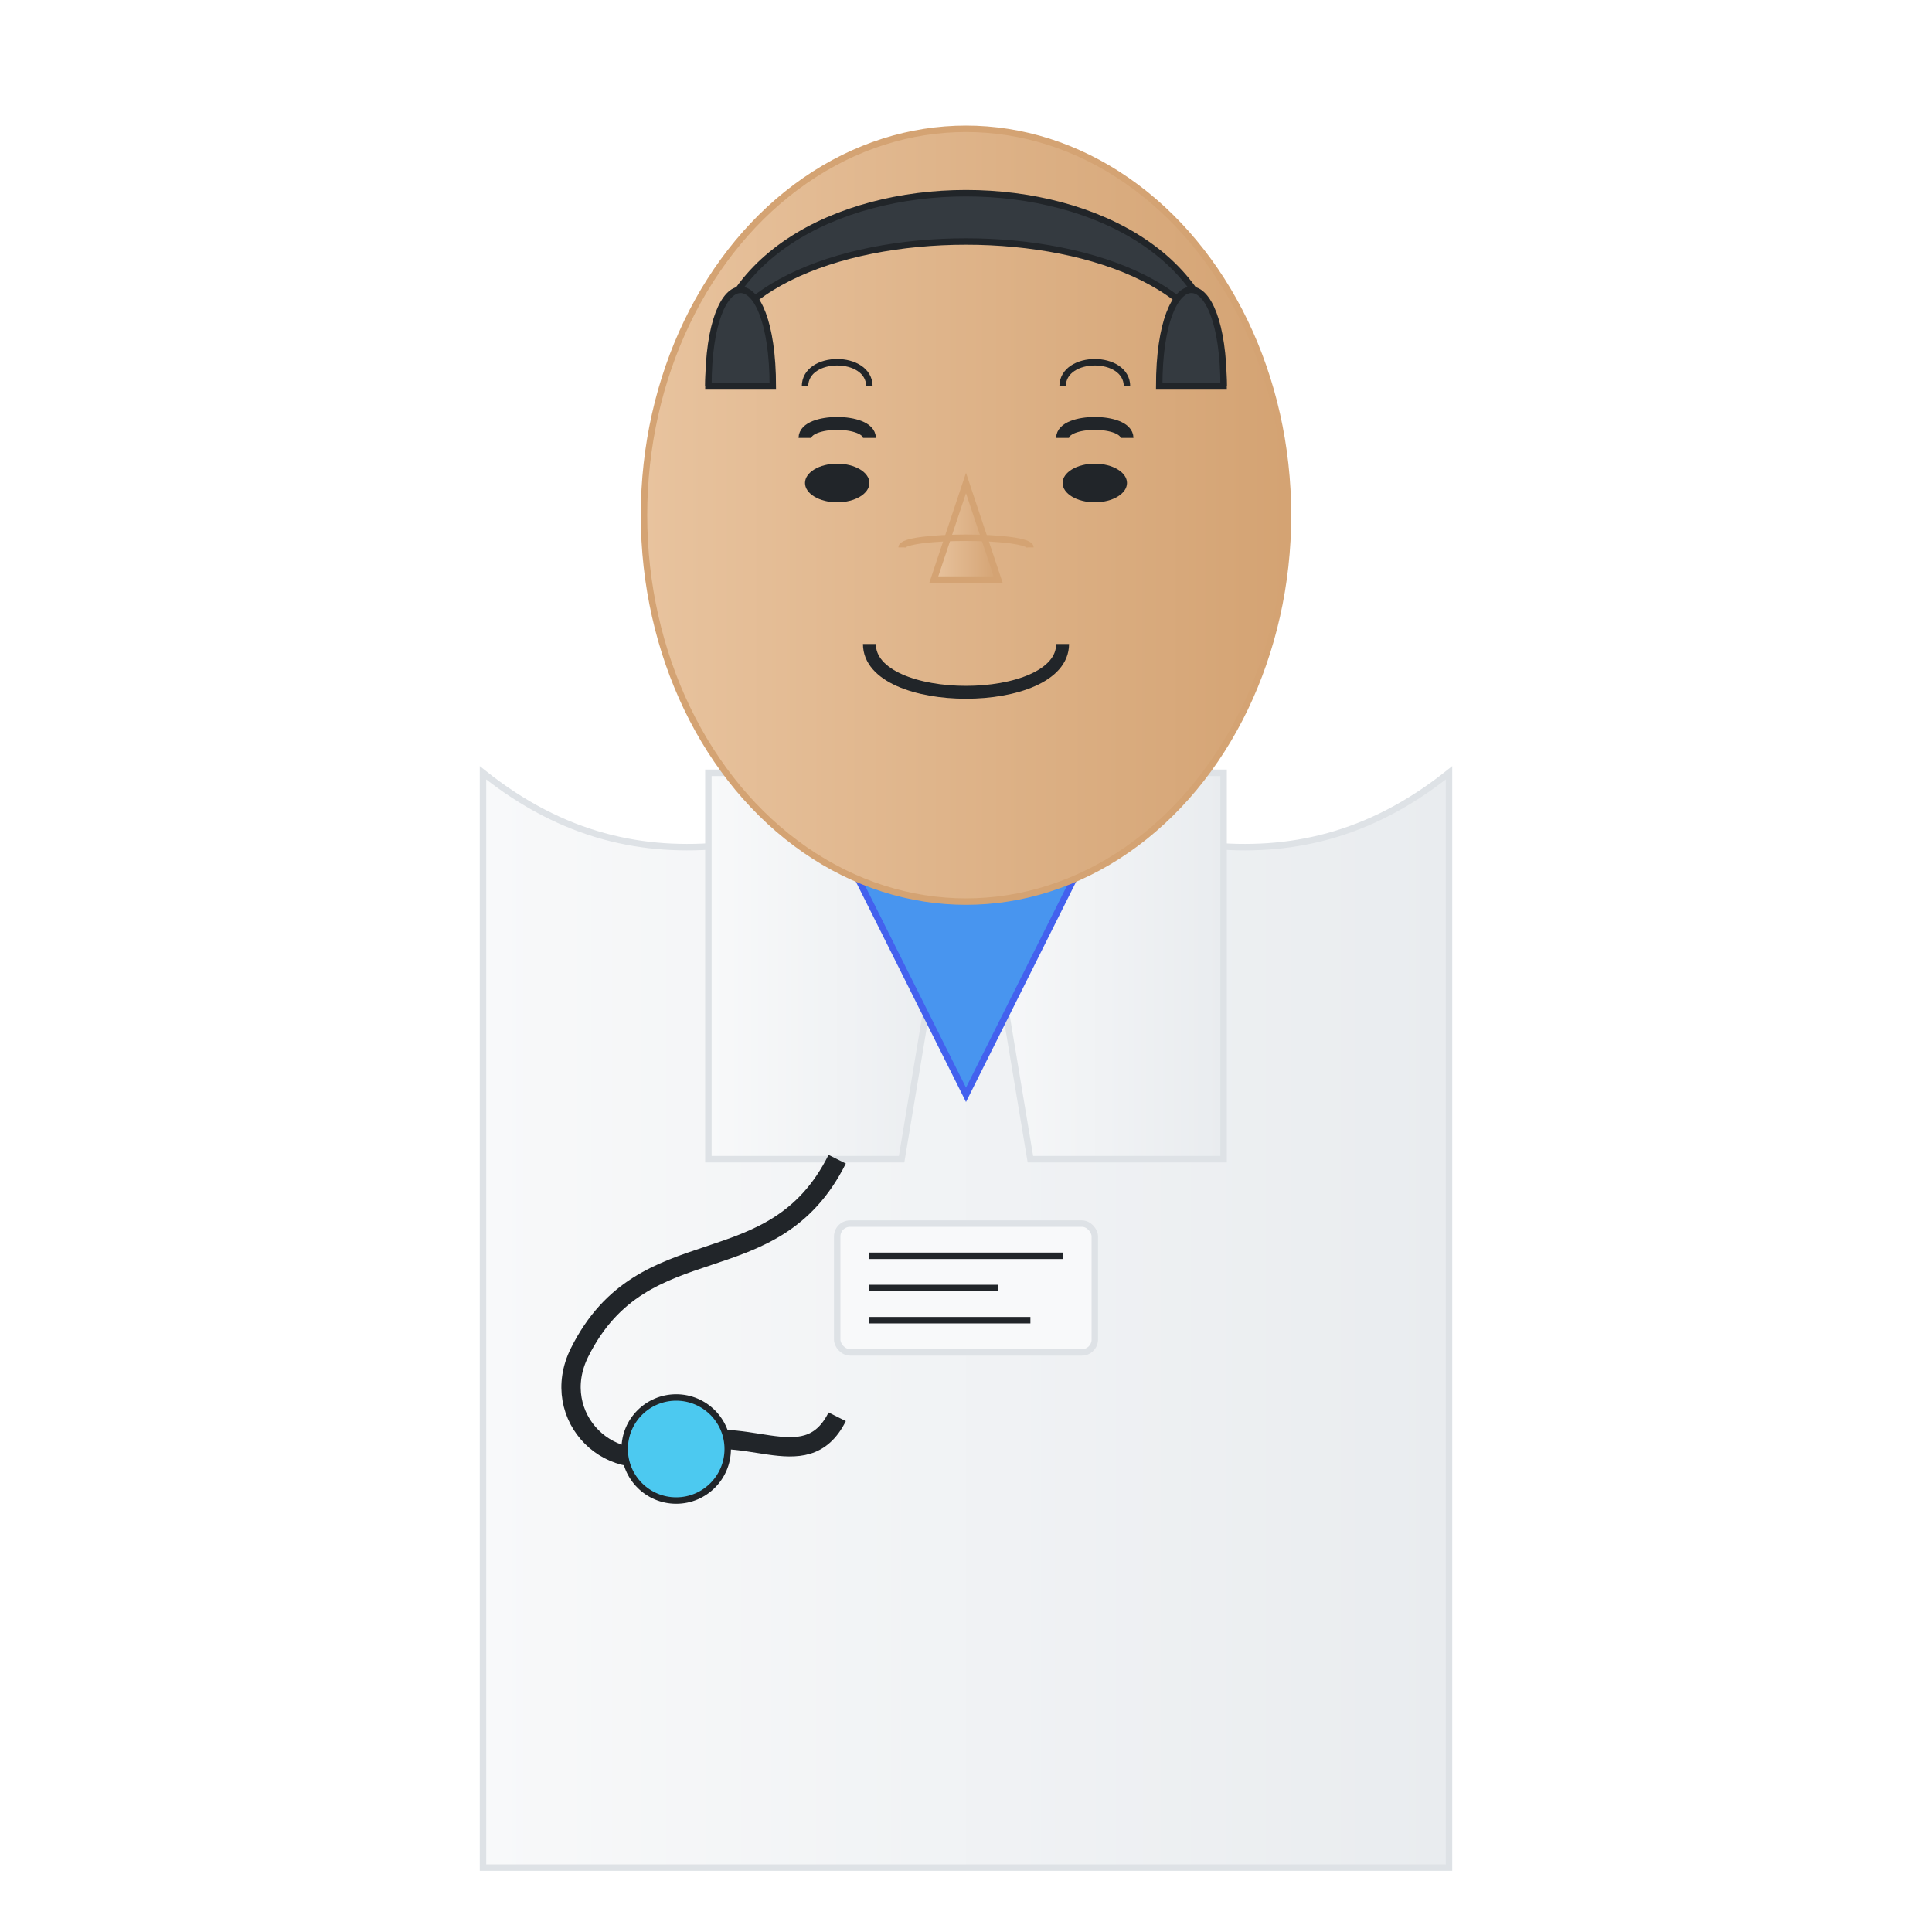 <svg xmlns="http://www.w3.org/2000/svg" xmlns:xlink="http://www.w3.org/1999/xlink" width="300" height="300" viewBox="0 0 300 300">
  <!-- Professional doctor with stethoscope - male doctor with professional appearance -->
  <defs>
    <linearGradient id="skin-gradient" x1="0%" y1="0%" x2="100%" y2="0%">
      <stop offset="0%" style="stop-color:#e8c39e;stop-opacity:1" />
      <stop offset="100%" style="stop-color:#d4a373;stop-opacity:1" />
    </linearGradient>
    <linearGradient id="coat-gradient" x1="0%" y1="0%" x2="100%" y2="0%">
      <stop offset="0%" style="stop-color:#f8f9fa;stop-opacity:1" />
      <stop offset="100%" style="stop-color:#e9ecef;stop-opacity:1" />
    </linearGradient>
  </defs>
  
  <!-- Background -->
  <rect width="300" height="300" fill="#ffffff" />
  
  <!-- Lab coat -->
  <path d="M75,120 L75,290 L225,290 L225,120 C200,140 175,130 150,120 C125,130 100,140 75,120 Z" fill="url(#coat-gradient)" stroke="#dee2e6" stroke-width="1" />
  <path d="M110,120 L110,180 L140,180 L150,120 Z" fill="url(#coat-gradient)" stroke="#dee2e6" stroke-width="1" />
  <path d="M190,120 L190,180 L160,180 L150,120 Z" fill="url(#coat-gradient)" stroke="#dee2e6" stroke-width="1" />
  
  <!-- Shirt collar -->
  <path d="M130,130 L150,170 L170,130 Z" fill="#4895ef" stroke="#4361ee" stroke-width="1" />
  
  <!-- Face -->
  <ellipse cx="150" cy="80" rx="50" ry="60" fill="url(#skin-gradient)" stroke="#d4a373" stroke-width="1" />
  
  <!-- Hair -->
  <path d="M110,60 C110,30 190,30 190,60 C190,20 110,20 110,60 Z" fill="#343a40" stroke="#212529" stroke-width="1" />
  <path d="M110,60 C110,40 120,40 120,60 Z" fill="#343a40" stroke="#212529" stroke-width="1" />
  <path d="M190,60 C190,40 180,40 180,60 Z" fill="#343a40" stroke="#212529" stroke-width="1" />
  
  <!-- Eyes -->
  <ellipse cx="130" cy="75" rx="5" ry="3" fill="#212529" />
  <ellipse cx="170" cy="75" rx="5" ry="3" fill="#212529" />
  
  <!-- Eyebrows -->
  <path d="M125,68 C125,65 135,65 135,68" fill="none" stroke="#212529" stroke-width="2" />
  <path d="M165,68 C165,65 175,65 175,68" fill="none" stroke="#212529" stroke-width="2" />
  
  <!-- Nose -->
  <path d="M150,75 L145,90 L155,90 Z" fill="url(#skin-gradient)" stroke="#d4a373" stroke-width="1" />
  
  <!-- Mouth -->
  <path d="M135,100 C135,110 165,110 165,100" fill="none" stroke="#212529" stroke-width="2" />
  
  <!-- Stethoscope -->
  <path d="M130,180 C120,200 100,190 90,210 C85,220 95,230 105,225 C115,220 125,230 130,220" fill="none" stroke="#212529" stroke-width="3" />
  <circle cx="105" cy="225" r="8" fill="#4cc9f0" stroke="#212529" stroke-width="1" />
  
  <!-- Name tag -->
  <rect x="130" y="190" width="40" height="20" rx="2" ry="2" fill="#f8f9fa" stroke="#dee2e6" stroke-width="1" />
  <line x1="135" y1="195" x2="165" y2="195" stroke="#212529" stroke-width="1" />
  <line x1="135" y1="200" x2="155" y2="200" stroke="#212529" stroke-width="1" />
  <line x1="135" y1="205" x2="160" y2="205" stroke="#212529" stroke-width="1" />
  
  <!-- Professional details - more realistic facial features -->
  <path d="M140,85 C140,83 160,83 160,85" fill="none" stroke="#d4a373" stroke-width="1" />
  <path d="M125,60 C125,55 135,55 135,60" fill="none" stroke="#212529" stroke-width="1" />
  <path d="M165,60 C165,55 175,55 175,60" fill="none" stroke="#212529" stroke-width="1" />
</svg>